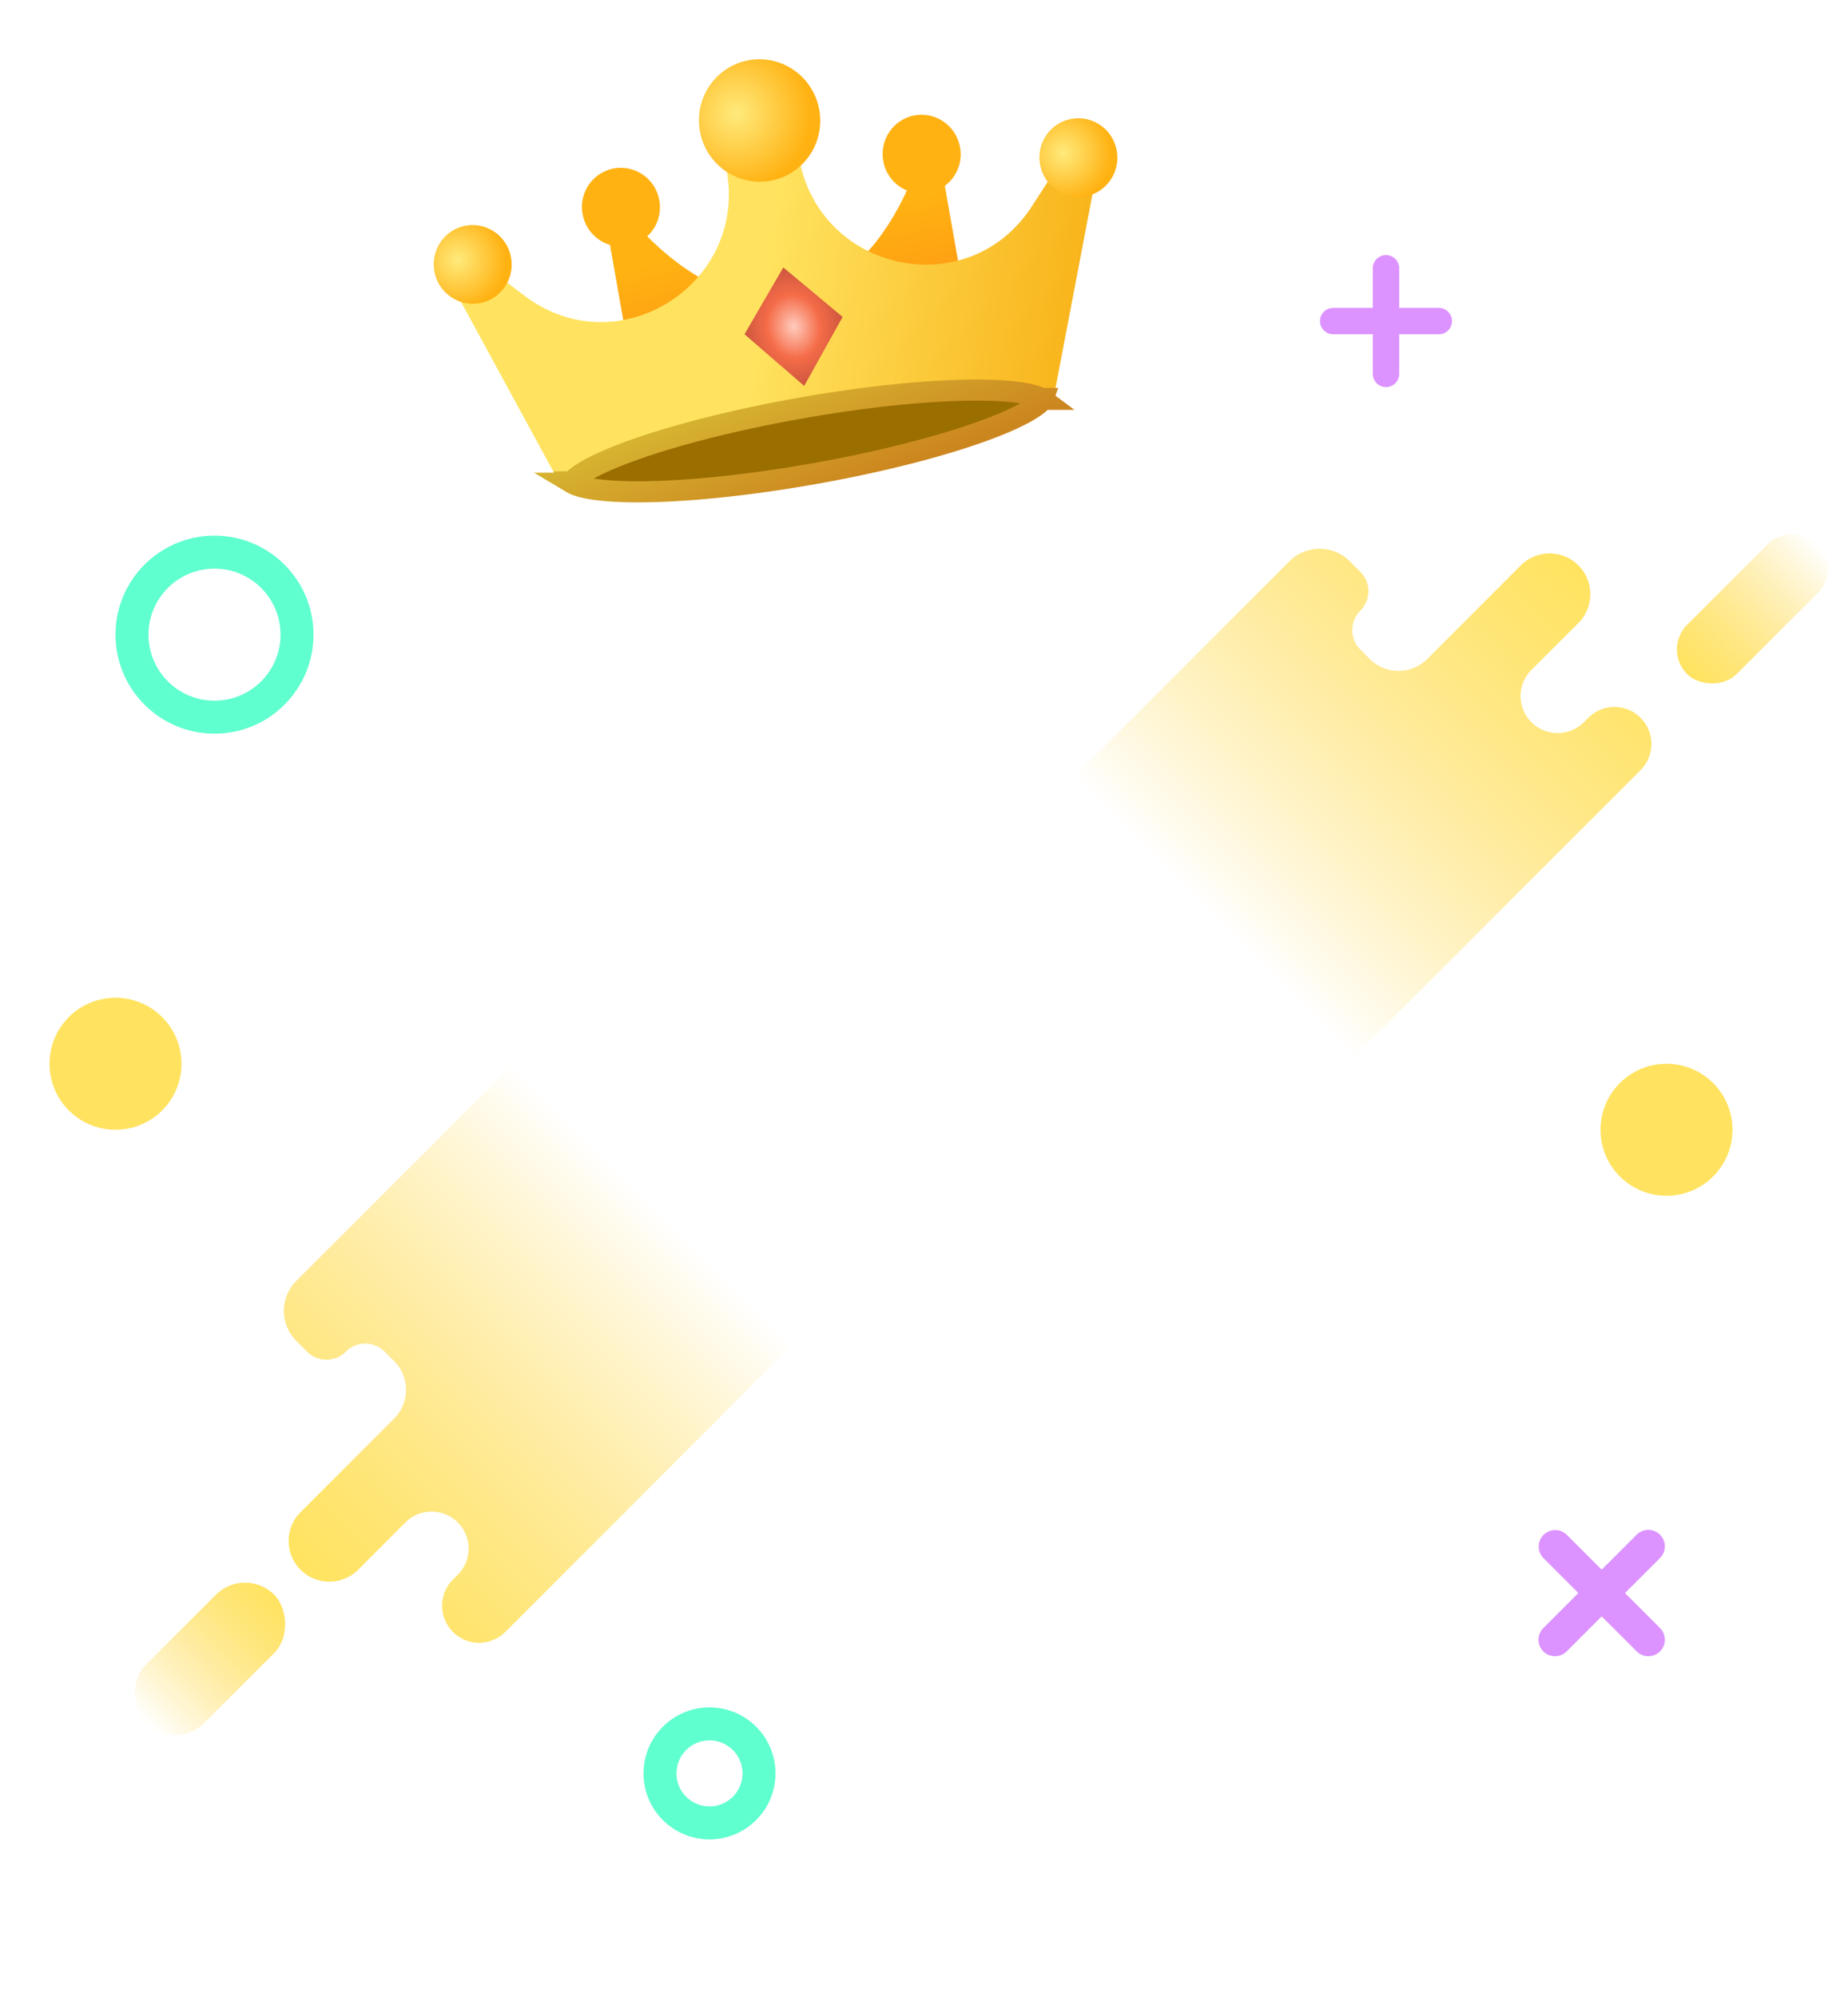 <svg width="112" height="121" fill="none" xmlns="http://www.w3.org/2000/svg"><path d="M99.44 46.654l-17.47 17.47L65 47.155l13.15-13.149a2.58 2.58 0 013.647 0l.648.649c.65.65.65 1.702 0 2.351a1.663 1.663 0 000 2.351l.57.57a2.467 2.467 0 003.489 0l5.667-5.669a2.467 2.467 0 013.49 3.49l-2.857 2.856a2.243 2.243 0 003.172 3.172l.293-.293a2.243 2.243 0 013.172 3.172z" fill="url(#paint0_linear)"/><rect x="100.755" y="39.352" width="11.2" height="4.235" rx="2.118" transform="rotate(-45 100.755 39.352)" fill="url(#paint1_linear)"/><path d="M30.613 98.897l17.47-17.47-16.97-16.971-13.15 13.149a2.58 2.58 0 000 3.648l.649.648c.65.65 1.702.65 2.351 0 .65-.65 1.702-.65 2.351 0l.57.57a2.467 2.467 0 010 3.488l-5.669 5.668a2.467 2.467 0 003.49 3.49l2.856-2.857a2.243 2.243 0 113.172 3.172l-.293.293a2.243 2.243 0 003.172 3.172z" fill="url(#paint2_linear)"/><rect width="11" height="5" rx="2.5" transform="scale(-1 1) rotate(45 -121.933 29.506)" fill="url(#paint3_linear)"/><circle cx="7" cy="64.456" r="4" fill="#FFE360"/><circle cx="13" cy="38.456" r="5" stroke="#60FFCF" stroke-width="2"/><circle cx="43" cy="107.456" r="3" stroke="#60FFCF" stroke-width="2"/><circle cx="101" cy="68.456" r="3.5" fill="#FFE360" stroke="#FFE360"/><path d="M93.535 100.063a1 1 0 010-1.414l5.657-5.657a1 1 0 011.415 1.414l-5.657 5.657a1 1 0 01-1.415 0z" fill="#DC93FF"/><path d="M100.607 100.063a1 1 0 01-1.415 0l-5.656-5.657a1 1 0 011.414-1.414l5.657 5.657a1 1 0 010 1.414zM80 19.456a.8.8 0 01.8-.8h6.4a.8.8 0 010 1.6h-6.4a.8.8 0 01-.8-.8z" fill="#DC93FF"/><path d="M84 23.456a.8.8 0 01-.8-.8v-6.4a.8.8 0 011.6 0v6.4a.8.8 0 01-.8.8z" fill="#DC93FF"/><path d="M44.508 17.534l-6.666 2.252-1.174-6.659.591-1.18c2.16 3.172 5.559 5.57 7.25 5.587z" fill="url(#paint4_linear)"/><path d="M39.96 12.143c.228 1.298-.628 2.534-1.913 2.76-1.284.227-2.512-.642-2.74-1.94a2.374 2.374 0 011.912-2.76 2.374 2.374 0 012.74 1.94z" fill="url(#paint5_linear)"/><path d="M51.1 16.371l7.035-.163-1.174-6.659-.96-.908c-.943 3.72-3.317 7.137-4.9 7.73z" fill="url(#paint6_linear)"/><path d="M53.532 9.75a2.374 2.374 0 002.74 1.94 2.375 2.375 0 001.913-2.76c-.23-1.298-1.456-2.167-2.741-1.94-1.285.226-2.141 1.462-1.913 2.76z" fill="url(#paint7_linear)"/><path d="M29.014 15.823l2.784 2.103c5.686 4.295 13.574-.726 12.223-7.71a.13.13 0 01.103-.153l4.136-.73a.13.13 0 01.15.11c1.119 7.024 10.248 9.045 14.123 3.064l1.897-2.928 1.956 1.27-2.525 13.234-29.899 5.272-6.352-11.669 1.404-1.863z" fill="url(#paint8_linear)"/><path d="M45.121 20.253l3.618 3.131 2.328-4.18-3.594-3-2.352 4.049z" fill="url(#paint9_diamond)"/><ellipse cx="46.036" cy="7.302" rx="3.675" ry="3.712" transform="rotate(-10 46.036 7.302)" fill="url(#paint10_radial)"/><ellipse cx="28.649" cy="16.022" rx="2.362" ry="2.386" transform="rotate(-10 28.649 16.022)" fill="url(#paint11_radial)"/><ellipse cx="65.358" cy="9.55" rx="2.362" ry="2.386" transform="rotate(-10 65.358 9.55)" fill="url(#paint12_radial)"/><path d="M63.232 24.144l-.001.003v-.003zm-.093.013c.027.016.048.03.064.042a.777.777 0 01-.046.062c-.108.132-.31.306-.634.513-.643.41-1.638.868-2.931 1.337-2.577.937-6.225 1.881-10.328 2.605-4.103.723-7.854 1.083-10.596 1.085-1.376 0-2.467-.089-3.212-.255-.375-.083-.624-.178-.77-.265a.74.74 0 01-.065-.042.729.729 0 01.046-.062c.108-.132.31-.306.634-.513.643-.41 1.637-.868 2.93-1.338 2.578-.936 6.225-1.88 10.329-2.604 4.103-.724 7.854-1.084 10.596-1.085 1.376-.001 2.466.088 3.211.254.376.084.625.179.772.266zm-28.564 5.04l.002.003a.014.014 0 01-.002-.003zm.017.097v-.004.004zm28.655-5.056l.002.003-.002-.003z" fill="#9B6E00" stroke="url(#paint13_linear)" stroke-width="1.278"/><defs><linearGradient id="paint0_linear" x1="95.343" y1="33.94" x2="73.564" y2="55.719" gradientUnits="userSpaceOnUse"><stop stop-color="#FFE360"/><stop offset="1" stop-color="#FFCD1E" stop-opacity="0"/></linearGradient><linearGradient id="paint1_linear" x1="100.755" y1="41.49" x2="111.955" y2="41.49" gradientUnits="userSpaceOnUse"><stop stop-color="#FFE360"/><stop offset="1" stop-color="#FFCD1E" stop-opacity="0"/></linearGradient><linearGradient id="paint2_linear" x1="17.898" y1="94.799" x2="39.677" y2="73.02" gradientUnits="userSpaceOnUse"><stop stop-color="#FFE360"/><stop offset="1" stop-color="#FFCD1E" stop-opacity="0"/></linearGradient><linearGradient id="paint3_linear" x1="0" y1="2.523" x2="11" y2="2.523" gradientUnits="userSpaceOnUse"><stop stop-color="#FFE360"/><stop offset="1" stop-color="#FFCD1E" stop-opacity="0"/></linearGradient><linearGradient id="paint4_linear" x1="46.062" y1="14.36" x2="48.324" y2="23.485" gradientUnits="userSpaceOnUse"><stop stop-color="#FFB212"/><stop offset="1" stop-color="#FF8C14"/></linearGradient><linearGradient id="paint5_linear" x1="46.062" y1="14.36" x2="48.324" y2="23.485" gradientUnits="userSpaceOnUse"><stop stop-color="#FFB212"/><stop offset="1" stop-color="#FF8C14"/></linearGradient><linearGradient id="paint6_linear" x1="46.062" y1="14.36" x2="48.324" y2="23.485" gradientUnits="userSpaceOnUse"><stop stop-color="#FFB212"/><stop offset="1" stop-color="#FF8C14"/></linearGradient><linearGradient id="paint7_linear" x1="46.062" y1="14.36" x2="48.324" y2="23.485" gradientUnits="userSpaceOnUse"><stop stop-color="#FFB212"/><stop offset="1" stop-color="#FF8C14"/></linearGradient><linearGradient id="paint8_linear" x1="45.688" y1="19.841" x2="68.593" y2="23.115" gradientUnits="userSpaceOnUse"><stop stop-color="#FFE360"/><stop offset="1" stop-color="#F7AB0D"/></linearGradient><linearGradient id="paint13_linear" x1="47.661" y1="21.524" x2="50.914" y2="29.817" gradientUnits="userSpaceOnUse"><stop stop-color="#D8BB34"/><stop offset="1" stop-color="#CC861E"/></linearGradient><radialGradient id="paint9_diamond" cx="0" cy="0" r="1" gradientUnits="userSpaceOnUse" gradientTransform="rotate(79.121 12.073 39.013) scale(8.552 7.081)"><stop stop-color="#FFCBBD"/><stop offset=".226" stop-color="#F56C48"/><stop offset="1" stop-color="#5B1520"/></radialGradient><radialGradient id="paint10_radial" cx="0" cy="0" r="1" gradientUnits="userSpaceOnUse" gradientTransform="matrix(1.312 4.375 -4.338 1.302 44.724 6.64)"><stop stop-color="#FFEA7C"/><stop offset="1" stop-color="#FFB212"/></radialGradient><radialGradient id="paint11_radial" cx="0" cy="0" r="1" gradientUnits="userSpaceOnUse" gradientTransform="matrix(.844 2.812 -2.789 .837 27.805 15.596)"><stop stop-color="#FFEA7C"/><stop offset="1" stop-color="#FFB212"/></radialGradient><radialGradient id="paint12_radial" cx="0" cy="0" r="1" gradientUnits="userSpaceOnUse" gradientTransform="matrix(.844 2.812 -2.789 .837 64.514 9.123)"><stop stop-color="#FFEA7C"/><stop offset="1" stop-color="#FFB212"/></radialGradient></defs></svg>